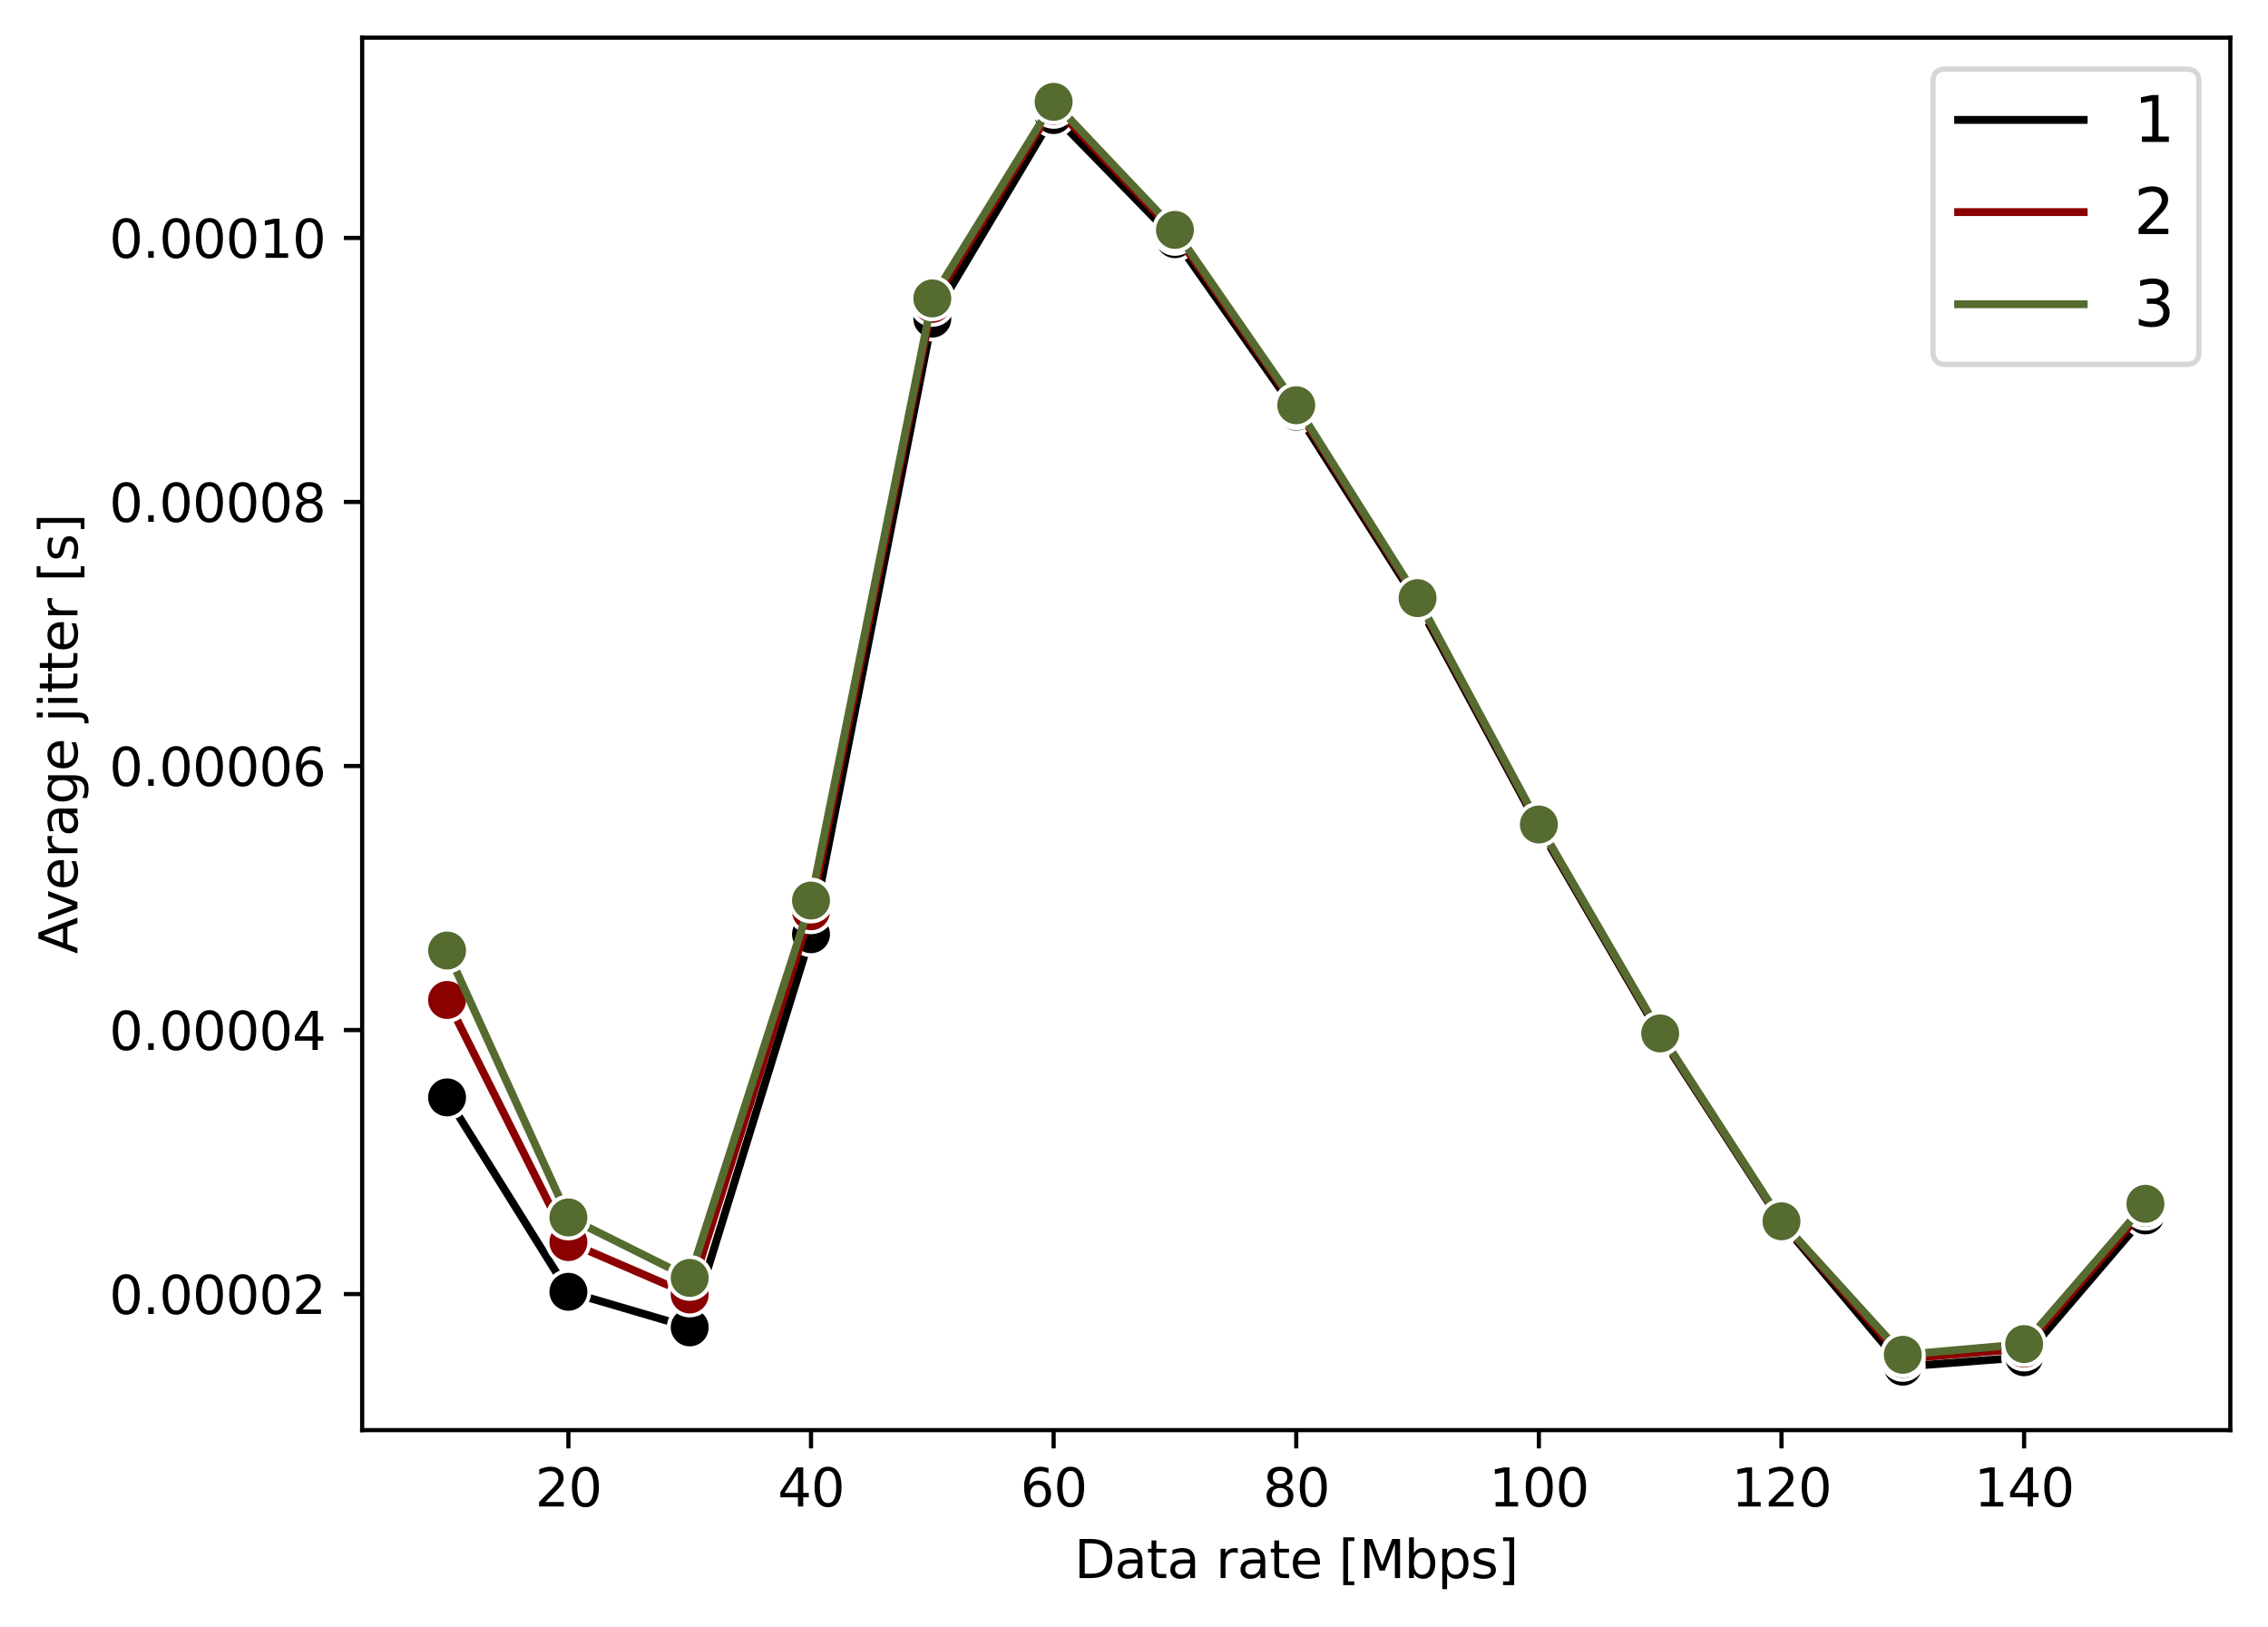 <?xml version="1.0" encoding="utf-8" standalone="no"?>
<!DOCTYPE svg PUBLIC "-//W3C//DTD SVG 1.1//EN"
  "http://www.w3.org/Graphics/SVG/1.1/DTD/svg11.dtd">
<svg xmlns:xlink="http://www.w3.org/1999/xlink" width="433.551pt" height="310.868pt" viewBox="0 0 433.551 310.868" xmlns="http://www.w3.org/2000/svg" version="1.1">
 <defs>
  <style type="text/css">*{stroke-linejoin: round; stroke-linecap: butt}</style>
 </defs>
 <g id="figure_1">
  <g id="patch_1">
   <path d="M 0 310.868 
L 433.551 310.868 
L 433.551 0 
L 0 0 
z
" style="fill: #ffffff"/>
  </g>
  <g id="axes_1">
   <g id="patch_2">
    <path d="M 69.231 273.312 
L 426.351 273.312 
L 426.351 7.2 
L 69.231 7.2 
z
" style="fill: #ffffff"/>
   </g>
   <g id="PolyCollection_1">
    <defs>
     <path id="mee1a168511" d="M 85.464 -101.332 
L 85.464 -100.957 
L 108.654 -63.939 
L 131.843 -57.167 
L 155.033 -132.274 
L 178.222 -249.82 
L 201.412 -288.757 
L 224.602 -265.092 
L 247.791 -232.127 
L 270.981 -195.64 
L 294.17 -152.739 
L 317.36 -112.93 
L 340.55 -77.197 
L 363.739 -49.652 
L 386.929 -51.412 
L 410.119 -78.564 
L 410.119 -78.599 
L 410.119 -78.599 
L 386.929 -51.546 
L 363.739 -49.696 
L 340.55 -77.218 
L 317.36 -112.952 
L 294.17 -152.799 
L 270.981 -195.697 
L 247.791 -232.286 
L 224.602 -265.267 
L 201.412 -289.064 
L 178.222 -250.233 
L 155.033 -132.377 
L 131.843 -57.202 
L 108.654 -64.021 
L 85.464 -101.332 
z
" style="stroke: #000000; stroke-opacity: 0.2"/>
    </defs>
    <g clip-path="url(#p63ffa110de)">
     <use xlink:href="#mee1a168511" x="0" y="310.868" style="fill-opacity: 0.2; stroke: #000000; stroke-opacity: 0.2"/>
    </g>
   </g>
   <g id="PolyCollection_2">
    <defs>
     <path id="m322ca38b95" d="M 85.464 -119.859 
L 85.464 -119.665 
L 108.654 -73.443 
L 131.843 -63.435 
L 155.033 -136.571 
L 178.222 -252.677 
L 201.412 -290.555 
L 224.602 -266.193 
L 247.791 -232.984 
L 270.981 -196.263 
L 294.17 -153.127 
L 317.36 -113.216 
L 340.55 -77.368 
L 363.739 -51.111 
L 386.929 -53.116 
L 410.119 -80.019 
L 410.119 -80.06 
L 410.119 -80.06 
L 386.929 -53.188 
L 363.739 -51.212 
L 340.55 -77.38 
L 317.36 -113.239 
L 294.17 -153.173 
L 270.981 -196.286 
L 247.791 -233.065 
L 224.602 -266.45 
L 201.412 -290.76 
L 178.222 -252.868 
L 155.033 -136.889 
L 131.843 -63.533 
L 108.654 -73.528 
L 85.464 -119.859 
z
" style="stroke: #8b0000; stroke-opacity: 0.2"/>
    </defs>
    <g clip-path="url(#p63ffa110de)">
     <use xlink:href="#m322ca38b95" x="0" y="310.868" style="fill: #8b0000; fill-opacity: 0.2; stroke: #8b0000; stroke-opacity: 0.2"/>
    </g>
   </g>
   <g id="PolyCollection_3">
    <defs>
     <path id="meb5cb6f6eb" d="M 85.464 -129.273 
L 85.464 -129.167 
L 108.654 -78.169 
L 131.843 -66.624 
L 155.033 -138.654 
L 178.222 -253.804 
L 201.412 -291.312 
L 224.602 -266.889 
L 247.791 -233.398 
L 270.981 -196.531 
L 294.17 -153.275 
L 317.36 -113.361 
L 340.55 -77.455 
L 363.739 -51.926 
L 386.929 -53.951 
L 410.119 -80.749 
L 410.119 -80.868 
L 410.119 -80.868 
L 386.929 -54.063 
L 363.739 -51.973 
L 340.55 -77.472 
L 317.36 -113.373 
L 294.17 -153.302 
L 270.981 -196.582 
L 247.791 -233.453 
L 224.602 -266.995 
L 201.412 -291.572 
L 178.222 -253.869 
L 155.033 -138.951 
L 131.843 -66.654 
L 108.654 -78.224 
L 85.464 -129.273 
z
" style="stroke: #556b2f; stroke-opacity: 0.2"/>
    </defs>
    <g clip-path="url(#p63ffa110de)">
     <use xlink:href="#meb5cb6f6eb" x="0" y="310.868" style="fill: #556b2f; fill-opacity: 0.2; stroke: #556b2f; stroke-opacity: 0.2"/>
    </g>
   </g>
   <g id="matplotlib.axis_1">
    <g id="xtick_1">
     <g id="line2d_1">
      <path d="M 108.654 273.312 
L 108.654 7.2 
" clip-path="url(#p63ffa110de)" style="fill: none; stroke-dasharray: 1.85,0.8; stroke-dashoffset: 0; stroke: #ffffff; stroke-width: 0.5"/>
     </g>
     <g id="line2d_2">
      <defs>
       <path id="m5319056cfe" d="M 0 0 
L 0 3.5 
" style="stroke: #000000; stroke-width: 0.8"/>
      </defs>
      <g>
       <use xlink:href="#m5319056cfe" x="108.654" y="273.312" style="stroke: #000000; stroke-width: 0.8"/>
      </g>
     </g>
     <g id="text_1">
      <!-- 20 -->
      <g transform="translate(102.291 287.91) scale(0.1 -0.1)">
       <defs>
        <path id="DejaVuSans-32" d="M 1228 531 
L 3431 531 
L 3431 0 
L 469 0 
L 469 531 
Q 828 903 1448 1529 
Q 2069 2156 2228 2338 
Q 2531 2678 2651 2914 
Q 2772 3150 2772 3378 
Q 2772 3750 2511 3984 
Q 2250 4219 1831 4219 
Q 1534 4219 1204 4116 
Q 875 4013 500 3803 
L 500 4441 
Q 881 4594 1212 4672 
Q 1544 4750 1819 4750 
Q 2544 4750 2975 4387 
Q 3406 4025 3406 3419 
Q 3406 3131 3298 2873 
Q 3191 2616 2906 2266 
Q 2828 2175 2409 1742 
Q 1991 1309 1228 531 
z
" transform="scale(0.016)"/>
        <path id="DejaVuSans-30" d="M 2034 4250 
Q 1547 4250 1301 3770 
Q 1056 3291 1056 2328 
Q 1056 1369 1301 889 
Q 1547 409 2034 409 
Q 2525 409 2770 889 
Q 3016 1369 3016 2328 
Q 3016 3291 2770 3770 
Q 2525 4250 2034 4250 
z
M 2034 4750 
Q 2819 4750 3233 4129 
Q 3647 3509 3647 2328 
Q 3647 1150 3233 529 
Q 2819 -91 2034 -91 
Q 1250 -91 836 529 
Q 422 1150 422 2328 
Q 422 3509 836 4129 
Q 1250 4750 2034 4750 
z
" transform="scale(0.016)"/>
       </defs>
       <use xlink:href="#DejaVuSans-32"/>
       <use xlink:href="#DejaVuSans-30" x="63.623"/>
      </g>
     </g>
    </g>
    <g id="xtick_2">
     <g id="line2d_3">
      <path d="M 155.033 273.312 
L 155.033 7.2 
" clip-path="url(#p63ffa110de)" style="fill: none; stroke-dasharray: 1.85,0.8; stroke-dashoffset: 0; stroke: #ffffff; stroke-width: 0.5"/>
     </g>
     <g id="line2d_4">
      <g>
       <use xlink:href="#m5319056cfe" x="155.033" y="273.312" style="stroke: #000000; stroke-width: 0.8"/>
      </g>
     </g>
     <g id="text_2">
      <!-- 40 -->
      <g transform="translate(148.67 287.91) scale(0.1 -0.1)">
       <defs>
        <path id="DejaVuSans-34" d="M 2419 4116 
L 825 1625 
L 2419 1625 
L 2419 4116 
z
M 2253 4666 
L 3047 4666 
L 3047 1625 
L 3713 1625 
L 3713 1100 
L 3047 1100 
L 3047 0 
L 2419 0 
L 2419 1100 
L 313 1100 
L 313 1709 
L 2253 4666 
z
" transform="scale(0.016)"/>
       </defs>
       <use xlink:href="#DejaVuSans-34"/>
       <use xlink:href="#DejaVuSans-30" x="63.623"/>
      </g>
     </g>
    </g>
    <g id="xtick_3">
     <g id="line2d_5">
      <path d="M 201.412 273.312 
L 201.412 7.2 
" clip-path="url(#p63ffa110de)" style="fill: none; stroke-dasharray: 1.85,0.8; stroke-dashoffset: 0; stroke: #ffffff; stroke-width: 0.5"/>
     </g>
     <g id="line2d_6">
      <g>
       <use xlink:href="#m5319056cfe" x="201.412" y="273.312" style="stroke: #000000; stroke-width: 0.8"/>
      </g>
     </g>
     <g id="text_3">
      <!-- 60 -->
      <g transform="translate(195.05 287.91) scale(0.1 -0.1)">
       <defs>
        <path id="DejaVuSans-36" d="M 2113 2584 
Q 1688 2584 1439 2293 
Q 1191 2003 1191 1497 
Q 1191 994 1439 701 
Q 1688 409 2113 409 
Q 2538 409 2786 701 
Q 3034 994 3034 1497 
Q 3034 2003 2786 2293 
Q 2538 2584 2113 2584 
z
M 3366 4563 
L 3366 3988 
Q 3128 4100 2886 4159 
Q 2644 4219 2406 4219 
Q 1781 4219 1451 3797 
Q 1122 3375 1075 2522 
Q 1259 2794 1537 2939 
Q 1816 3084 2150 3084 
Q 2853 3084 3261 2657 
Q 3669 2231 3669 1497 
Q 3669 778 3244 343 
Q 2819 -91 2113 -91 
Q 1303 -91 875 529 
Q 447 1150 447 2328 
Q 447 3434 972 4092 
Q 1497 4750 2381 4750 
Q 2619 4750 2861 4703 
Q 3103 4656 3366 4563 
z
" transform="scale(0.016)"/>
       </defs>
       <use xlink:href="#DejaVuSans-36"/>
       <use xlink:href="#DejaVuSans-30" x="63.623"/>
      </g>
     </g>
    </g>
    <g id="xtick_4">
     <g id="line2d_7">
      <path d="M 247.791 273.312 
L 247.791 7.2 
" clip-path="url(#p63ffa110de)" style="fill: none; stroke-dasharray: 1.85,0.8; stroke-dashoffset: 0; stroke: #ffffff; stroke-width: 0.5"/>
     </g>
     <g id="line2d_8">
      <g>
       <use xlink:href="#m5319056cfe" x="247.791" y="273.312" style="stroke: #000000; stroke-width: 0.8"/>
      </g>
     </g>
     <g id="text_4">
      <!-- 80 -->
      <g transform="translate(241.429 287.91) scale(0.1 -0.1)">
       <defs>
        <path id="DejaVuSans-38" d="M 2034 2216 
Q 1584 2216 1326 1975 
Q 1069 1734 1069 1313 
Q 1069 891 1326 650 
Q 1584 409 2034 409 
Q 2484 409 2743 651 
Q 3003 894 3003 1313 
Q 3003 1734 2745 1975 
Q 2488 2216 2034 2216 
z
M 1403 2484 
Q 997 2584 770 2862 
Q 544 3141 544 3541 
Q 544 4100 942 4425 
Q 1341 4750 2034 4750 
Q 2731 4750 3128 4425 
Q 3525 4100 3525 3541 
Q 3525 3141 3298 2862 
Q 3072 2584 2669 2484 
Q 3125 2378 3379 2068 
Q 3634 1759 3634 1313 
Q 3634 634 3220 271 
Q 2806 -91 2034 -91 
Q 1263 -91 848 271 
Q 434 634 434 1313 
Q 434 1759 690 2068 
Q 947 2378 1403 2484 
z
M 1172 3481 
Q 1172 3119 1398 2916 
Q 1625 2713 2034 2713 
Q 2441 2713 2670 2916 
Q 2900 3119 2900 3481 
Q 2900 3844 2670 4047 
Q 2441 4250 2034 4250 
Q 1625 4250 1398 4047 
Q 1172 3844 1172 3481 
z
" transform="scale(0.016)"/>
       </defs>
       <use xlink:href="#DejaVuSans-38"/>
       <use xlink:href="#DejaVuSans-30" x="63.623"/>
      </g>
     </g>
    </g>
    <g id="xtick_5">
     <g id="line2d_9">
      <path d="M 294.17 273.312 
L 294.17 7.2 
" clip-path="url(#p63ffa110de)" style="fill: none; stroke-dasharray: 1.85,0.8; stroke-dashoffset: 0; stroke: #ffffff; stroke-width: 0.5"/>
     </g>
     <g id="line2d_10">
      <g>
       <use xlink:href="#m5319056cfe" x="294.17" y="273.312" style="stroke: #000000; stroke-width: 0.8"/>
      </g>
     </g>
     <g id="text_5">
      <!-- 100 -->
      <g transform="translate(284.627 287.91) scale(0.1 -0.1)">
       <defs>
        <path id="DejaVuSans-31" d="M 794 531 
L 1825 531 
L 1825 4091 
L 703 3866 
L 703 4441 
L 1819 4666 
L 2450 4666 
L 2450 531 
L 3481 531 
L 3481 0 
L 794 0 
L 794 531 
z
" transform="scale(0.016)"/>
       </defs>
       <use xlink:href="#DejaVuSans-31"/>
       <use xlink:href="#DejaVuSans-30" x="63.623"/>
       <use xlink:href="#DejaVuSans-30" x="127.246"/>
      </g>
     </g>
    </g>
    <g id="xtick_6">
     <g id="line2d_11">
      <path d="M 340.55 273.312 
L 340.55 7.2 
" clip-path="url(#p63ffa110de)" style="fill: none; stroke-dasharray: 1.85,0.8; stroke-dashoffset: 0; stroke: #ffffff; stroke-width: 0.5"/>
     </g>
     <g id="line2d_12">
      <g>
       <use xlink:href="#m5319056cfe" x="340.55" y="273.312" style="stroke: #000000; stroke-width: 0.8"/>
      </g>
     </g>
     <g id="text_6">
      <!-- 120 -->
      <g transform="translate(331.006 287.91) scale(0.1 -0.1)">
       <use xlink:href="#DejaVuSans-31"/>
       <use xlink:href="#DejaVuSans-32" x="63.623"/>
       <use xlink:href="#DejaVuSans-30" x="127.246"/>
      </g>
     </g>
    </g>
    <g id="xtick_7">
     <g id="line2d_13">
      <path d="M 386.929 273.312 
L 386.929 7.2 
" clip-path="url(#p63ffa110de)" style="fill: none; stroke-dasharray: 1.85,0.8; stroke-dashoffset: 0; stroke: #ffffff; stroke-width: 0.5"/>
     </g>
     <g id="line2d_14">
      <g>
       <use xlink:href="#m5319056cfe" x="386.929" y="273.312" style="stroke: #000000; stroke-width: 0.8"/>
      </g>
     </g>
     <g id="text_7">
      <!-- 140 -->
      <g transform="translate(377.385 287.91) scale(0.1 -0.1)">
       <use xlink:href="#DejaVuSans-31"/>
       <use xlink:href="#DejaVuSans-34" x="63.623"/>
       <use xlink:href="#DejaVuSans-30" x="127.246"/>
      </g>
     </g>
    </g>
    <g id="text_8">
     <!-- Data rate [Mbps] -->
     <g transform="translate(205.35 301.589) scale(0.1 -0.1)">
      <defs>
       <path id="DejaVuSans-44" d="M 1259 4147 
L 1259 519 
L 2022 519 
Q 2988 519 3436 956 
Q 3884 1394 3884 2338 
Q 3884 3275 3436 3711 
Q 2988 4147 2022 4147 
L 1259 4147 
z
M 628 4666 
L 1925 4666 
Q 3281 4666 3915 4102 
Q 4550 3538 4550 2338 
Q 4550 1131 3912 565 
Q 3275 0 1925 0 
L 628 0 
L 628 4666 
z
" transform="scale(0.016)"/>
       <path id="DejaVuSans-61" d="M 2194 1759 
Q 1497 1759 1228 1600 
Q 959 1441 959 1056 
Q 959 750 1161 570 
Q 1363 391 1709 391 
Q 2188 391 2477 730 
Q 2766 1069 2766 1631 
L 2766 1759 
L 2194 1759 
z
M 3341 1997 
L 3341 0 
L 2766 0 
L 2766 531 
Q 2569 213 2275 61 
Q 1981 -91 1556 -91 
Q 1019 -91 701 211 
Q 384 513 384 1019 
Q 384 1609 779 1909 
Q 1175 2209 1959 2209 
L 2766 2209 
L 2766 2266 
Q 2766 2663 2505 2880 
Q 2244 3097 1772 3097 
Q 1472 3097 1187 3025 
Q 903 2953 641 2809 
L 641 3341 
Q 956 3463 1253 3523 
Q 1550 3584 1831 3584 
Q 2591 3584 2966 3190 
Q 3341 2797 3341 1997 
z
" transform="scale(0.016)"/>
       <path id="DejaVuSans-74" d="M 1172 4494 
L 1172 3500 
L 2356 3500 
L 2356 3053 
L 1172 3053 
L 1172 1153 
Q 1172 725 1289 603 
Q 1406 481 1766 481 
L 2356 481 
L 2356 0 
L 1766 0 
Q 1100 0 847 248 
Q 594 497 594 1153 
L 594 3053 
L 172 3053 
L 172 3500 
L 594 3500 
L 594 4494 
L 1172 4494 
z
" transform="scale(0.016)"/>
       <path id="DejaVuSans-20" transform="scale(0.016)"/>
       <path id="DejaVuSans-72" d="M 2631 2963 
Q 2534 3019 2420 3045 
Q 2306 3072 2169 3072 
Q 1681 3072 1420 2755 
Q 1159 2438 1159 1844 
L 1159 0 
L 581 0 
L 581 3500 
L 1159 3500 
L 1159 2956 
Q 1341 3275 1631 3429 
Q 1922 3584 2338 3584 
Q 2397 3584 2469 3576 
Q 2541 3569 2628 3553 
L 2631 2963 
z
" transform="scale(0.016)"/>
       <path id="DejaVuSans-65" d="M 3597 1894 
L 3597 1613 
L 953 1613 
Q 991 1019 1311 708 
Q 1631 397 2203 397 
Q 2534 397 2845 478 
Q 3156 559 3463 722 
L 3463 178 
Q 3153 47 2828 -22 
Q 2503 -91 2169 -91 
Q 1331 -91 842 396 
Q 353 884 353 1716 
Q 353 2575 817 3079 
Q 1281 3584 2069 3584 
Q 2775 3584 3186 3129 
Q 3597 2675 3597 1894 
z
M 3022 2063 
Q 3016 2534 2758 2815 
Q 2500 3097 2075 3097 
Q 1594 3097 1305 2825 
Q 1016 2553 972 2059 
L 3022 2063 
z
" transform="scale(0.016)"/>
       <path id="DejaVuSans-5b" d="M 550 4863 
L 1875 4863 
L 1875 4416 
L 1125 4416 
L 1125 -397 
L 1875 -397 
L 1875 -844 
L 550 -844 
L 550 4863 
z
" transform="scale(0.016)"/>
       <path id="DejaVuSans-4d" d="M 628 4666 
L 1569 4666 
L 2759 1491 
L 3956 4666 
L 4897 4666 
L 4897 0 
L 4281 0 
L 4281 4097 
L 3078 897 
L 2444 897 
L 1241 4097 
L 1241 0 
L 628 0 
L 628 4666 
z
" transform="scale(0.016)"/>
       <path id="DejaVuSans-62" d="M 3116 1747 
Q 3116 2381 2855 2742 
Q 2594 3103 2138 3103 
Q 1681 3103 1420 2742 
Q 1159 2381 1159 1747 
Q 1159 1113 1420 752 
Q 1681 391 2138 391 
Q 2594 391 2855 752 
Q 3116 1113 3116 1747 
z
M 1159 2969 
Q 1341 3281 1617 3432 
Q 1894 3584 2278 3584 
Q 2916 3584 3314 3078 
Q 3713 2572 3713 1747 
Q 3713 922 3314 415 
Q 2916 -91 2278 -91 
Q 1894 -91 1617 61 
Q 1341 213 1159 525 
L 1159 0 
L 581 0 
L 581 4863 
L 1159 4863 
L 1159 2969 
z
" transform="scale(0.016)"/>
       <path id="DejaVuSans-70" d="M 1159 525 
L 1159 -1331 
L 581 -1331 
L 581 3500 
L 1159 3500 
L 1159 2969 
Q 1341 3281 1617 3432 
Q 1894 3584 2278 3584 
Q 2916 3584 3314 3078 
Q 3713 2572 3713 1747 
Q 3713 922 3314 415 
Q 2916 -91 2278 -91 
Q 1894 -91 1617 61 
Q 1341 213 1159 525 
z
M 3116 1747 
Q 3116 2381 2855 2742 
Q 2594 3103 2138 3103 
Q 1681 3103 1420 2742 
Q 1159 2381 1159 1747 
Q 1159 1113 1420 752 
Q 1681 391 2138 391 
Q 2594 391 2855 752 
Q 3116 1113 3116 1747 
z
" transform="scale(0.016)"/>
       <path id="DejaVuSans-73" d="M 2834 3397 
L 2834 2853 
Q 2591 2978 2328 3040 
Q 2066 3103 1784 3103 
Q 1356 3103 1142 2972 
Q 928 2841 928 2578 
Q 928 2378 1081 2264 
Q 1234 2150 1697 2047 
L 1894 2003 
Q 2506 1872 2764 1633 
Q 3022 1394 3022 966 
Q 3022 478 2636 193 
Q 2250 -91 1575 -91 
Q 1294 -91 989 -36 
Q 684 19 347 128 
L 347 722 
Q 666 556 975 473 
Q 1284 391 1588 391 
Q 1994 391 2212 530 
Q 2431 669 2431 922 
Q 2431 1156 2273 1281 
Q 2116 1406 1581 1522 
L 1381 1569 
Q 847 1681 609 1914 
Q 372 2147 372 2553 
Q 372 3047 722 3315 
Q 1072 3584 1716 3584 
Q 2034 3584 2315 3537 
Q 2597 3491 2834 3397 
z
" transform="scale(0.016)"/>
       <path id="DejaVuSans-5d" d="M 1947 4863 
L 1947 -844 
L 622 -844 
L 622 -397 
L 1369 -397 
L 1369 4416 
L 622 4416 
L 622 4863 
L 1947 4863 
z
" transform="scale(0.016)"/>
      </defs>
      <use xlink:href="#DejaVuSans-44"/>
      <use xlink:href="#DejaVuSans-61" x="77.002"/>
      <use xlink:href="#DejaVuSans-74" x="138.281"/>
      <use xlink:href="#DejaVuSans-61" x="177.49"/>
      <use xlink:href="#DejaVuSans-20" x="238.77"/>
      <use xlink:href="#DejaVuSans-72" x="270.557"/>
      <use xlink:href="#DejaVuSans-61" x="311.67"/>
      <use xlink:href="#DejaVuSans-74" x="372.949"/>
      <use xlink:href="#DejaVuSans-65" x="412.158"/>
      <use xlink:href="#DejaVuSans-20" x="473.682"/>
      <use xlink:href="#DejaVuSans-5b" x="505.469"/>
      <use xlink:href="#DejaVuSans-4d" x="544.482"/>
      <use xlink:href="#DejaVuSans-62" x="630.762"/>
      <use xlink:href="#DejaVuSans-70" x="694.238"/>
      <use xlink:href="#DejaVuSans-73" x="757.715"/>
      <use xlink:href="#DejaVuSans-5d" x="809.814"/>
     </g>
    </g>
   </g>
   <g id="matplotlib.axis_2">
    <g id="ytick_1">
     <g id="line2d_15">
      <path d="M 69.231 247.316 
L 426.351 247.316 
" clip-path="url(#p63ffa110de)" style="fill: none; stroke-dasharray: 1.85,0.8; stroke-dashoffset: 0; stroke: #ffffff; stroke-width: 0.5"/>
     </g>
     <g id="line2d_16">
      <defs>
       <path id="m507fa3a4cc" d="M 0 0 
L -3.5 0 
" style="stroke: #000000; stroke-width: 0.8"/>
      </defs>
      <g>
       <use xlink:href="#m507fa3a4cc" x="69.231" y="247.316" style="stroke: #000000; stroke-width: 0.8"/>
      </g>
     </g>
     <g id="text_9">
      <!-- 0.00002 -->
      <g transform="translate(20.878 251.115) scale(0.1 -0.1)">
       <defs>
        <path id="DejaVuSans-2e" d="M 684 794 
L 1344 794 
L 1344 0 
L 684 0 
L 684 794 
z
" transform="scale(0.016)"/>
       </defs>
       <use xlink:href="#DejaVuSans-30"/>
       <use xlink:href="#DejaVuSans-2e" x="63.623"/>
       <use xlink:href="#DejaVuSans-30" x="95.41"/>
       <use xlink:href="#DejaVuSans-30" x="159.033"/>
       <use xlink:href="#DejaVuSans-30" x="222.656"/>
       <use xlink:href="#DejaVuSans-30" x="286.279"/>
       <use xlink:href="#DejaVuSans-32" x="349.902"/>
      </g>
     </g>
    </g>
    <g id="ytick_2">
     <g id="line2d_17">
      <path d="M 69.231 196.855 
L 426.351 196.855 
" clip-path="url(#p63ffa110de)" style="fill: none; stroke-dasharray: 1.85,0.8; stroke-dashoffset: 0; stroke: #ffffff; stroke-width: 0.5"/>
     </g>
     <g id="line2d_18">
      <g>
       <use xlink:href="#m507fa3a4cc" x="69.231" y="196.855" style="stroke: #000000; stroke-width: 0.8"/>
      </g>
     </g>
     <g id="text_10">
      <!-- 0.00004 -->
      <g transform="translate(20.878 200.654) scale(0.1 -0.1)">
       <use xlink:href="#DejaVuSans-30"/>
       <use xlink:href="#DejaVuSans-2e" x="63.623"/>
       <use xlink:href="#DejaVuSans-30" x="95.41"/>
       <use xlink:href="#DejaVuSans-30" x="159.033"/>
       <use xlink:href="#DejaVuSans-30" x="222.656"/>
       <use xlink:href="#DejaVuSans-30" x="286.279"/>
       <use xlink:href="#DejaVuSans-34" x="349.902"/>
      </g>
     </g>
    </g>
    <g id="ytick_3">
     <g id="line2d_19">
      <path d="M 69.231 146.393 
L 426.351 146.393 
" clip-path="url(#p63ffa110de)" style="fill: none; stroke-dasharray: 1.85,0.8; stroke-dashoffset: 0; stroke: #ffffff; stroke-width: 0.5"/>
     </g>
     <g id="line2d_20">
      <g>
       <use xlink:href="#m507fa3a4cc" x="69.231" y="146.393" style="stroke: #000000; stroke-width: 0.8"/>
      </g>
     </g>
     <g id="text_11">
      <!-- 0.00006 -->
      <g transform="translate(20.878 150.192) scale(0.1 -0.1)">
       <use xlink:href="#DejaVuSans-30"/>
       <use xlink:href="#DejaVuSans-2e" x="63.623"/>
       <use xlink:href="#DejaVuSans-30" x="95.41"/>
       <use xlink:href="#DejaVuSans-30" x="159.033"/>
       <use xlink:href="#DejaVuSans-30" x="222.656"/>
       <use xlink:href="#DejaVuSans-30" x="286.279"/>
       <use xlink:href="#DejaVuSans-36" x="349.902"/>
      </g>
     </g>
    </g>
    <g id="ytick_4">
     <g id="line2d_21">
      <path d="M 69.231 95.932 
L 426.351 95.932 
" clip-path="url(#p63ffa110de)" style="fill: none; stroke-dasharray: 1.85,0.8; stroke-dashoffset: 0; stroke: #ffffff; stroke-width: 0.5"/>
     </g>
     <g id="line2d_22">
      <g>
       <use xlink:href="#m507fa3a4cc" x="69.231" y="95.932" style="stroke: #000000; stroke-width: 0.8"/>
      </g>
     </g>
     <g id="text_12">
      <!-- 0.00008 -->
      <g transform="translate(20.878 99.731) scale(0.1 -0.1)">
       <use xlink:href="#DejaVuSans-30"/>
       <use xlink:href="#DejaVuSans-2e" x="63.623"/>
       <use xlink:href="#DejaVuSans-30" x="95.41"/>
       <use xlink:href="#DejaVuSans-30" x="159.033"/>
       <use xlink:href="#DejaVuSans-30" x="222.656"/>
       <use xlink:href="#DejaVuSans-30" x="286.279"/>
       <use xlink:href="#DejaVuSans-38" x="349.902"/>
      </g>
     </g>
    </g>
    <g id="ytick_5">
     <g id="line2d_23">
      <path d="M 69.231 45.47 
L 426.351 45.47 
" clip-path="url(#p63ffa110de)" style="fill: none; stroke-dasharray: 1.85,0.8; stroke-dashoffset: 0; stroke: #ffffff; stroke-width: 0.5"/>
     </g>
     <g id="line2d_24">
      <g>
       <use xlink:href="#m507fa3a4cc" x="69.231" y="45.47" style="stroke: #000000; stroke-width: 0.8"/>
      </g>
     </g>
     <g id="text_13">
      <!-- 0.00010 -->
      <g transform="translate(20.878 49.27) scale(0.1 -0.1)">
       <use xlink:href="#DejaVuSans-30"/>
       <use xlink:href="#DejaVuSans-2e" x="63.623"/>
       <use xlink:href="#DejaVuSans-30" x="95.41"/>
       <use xlink:href="#DejaVuSans-30" x="159.033"/>
       <use xlink:href="#DejaVuSans-30" x="222.656"/>
       <use xlink:href="#DejaVuSans-31" x="286.279"/>
       <use xlink:href="#DejaVuSans-30" x="349.902"/>
      </g>
     </g>
    </g>
    <g id="text_14">
     <!-- Average jitter [s] -->
     <g transform="translate(14.798 182.304) rotate(-90) scale(0.1 -0.1)">
      <defs>
       <path id="DejaVuSans-41" d="M 2188 4044 
L 1331 1722 
L 3047 1722 
L 2188 4044 
z
M 1831 4666 
L 2547 4666 
L 4325 0 
L 3669 0 
L 3244 1197 
L 1141 1197 
L 716 0 
L 50 0 
L 1831 4666 
z
" transform="scale(0.016)"/>
       <path id="DejaVuSans-76" d="M 191 3500 
L 800 3500 
L 1894 563 
L 2988 3500 
L 3597 3500 
L 2284 0 
L 1503 0 
L 191 3500 
z
" transform="scale(0.016)"/>
       <path id="DejaVuSans-67" d="M 2906 1791 
Q 2906 2416 2648 2759 
Q 2391 3103 1925 3103 
Q 1463 3103 1205 2759 
Q 947 2416 947 1791 
Q 947 1169 1205 825 
Q 1463 481 1925 481 
Q 2391 481 2648 825 
Q 2906 1169 2906 1791 
z
M 3481 434 
Q 3481 -459 3084 -895 
Q 2688 -1331 1869 -1331 
Q 1566 -1331 1297 -1286 
Q 1028 -1241 775 -1147 
L 775 -588 
Q 1028 -725 1275 -790 
Q 1522 -856 1778 -856 
Q 2344 -856 2625 -561 
Q 2906 -266 2906 331 
L 2906 616 
Q 2728 306 2450 153 
Q 2172 0 1784 0 
Q 1141 0 747 490 
Q 353 981 353 1791 
Q 353 2603 747 3093 
Q 1141 3584 1784 3584 
Q 2172 3584 2450 3431 
Q 2728 3278 2906 2969 
L 2906 3500 
L 3481 3500 
L 3481 434 
z
" transform="scale(0.016)"/>
       <path id="DejaVuSans-6a" d="M 603 3500 
L 1178 3500 
L 1178 -63 
Q 1178 -731 923 -1031 
Q 669 -1331 103 -1331 
L -116 -1331 
L -116 -844 
L 38 -844 
Q 366 -844 484 -692 
Q 603 -541 603 -63 
L 603 3500 
z
M 603 4863 
L 1178 4863 
L 1178 4134 
L 603 4134 
L 603 4863 
z
" transform="scale(0.016)"/>
       <path id="DejaVuSans-69" d="M 603 3500 
L 1178 3500 
L 1178 0 
L 603 0 
L 603 3500 
z
M 603 4863 
L 1178 4863 
L 1178 4134 
L 603 4134 
L 603 4863 
z
" transform="scale(0.016)"/>
      </defs>
      <use xlink:href="#DejaVuSans-41"/>
      <use xlink:href="#DejaVuSans-76" x="62.533"/>
      <use xlink:href="#DejaVuSans-65" x="121.713"/>
      <use xlink:href="#DejaVuSans-72" x="183.236"/>
      <use xlink:href="#DejaVuSans-61" x="224.35"/>
      <use xlink:href="#DejaVuSans-67" x="285.629"/>
      <use xlink:href="#DejaVuSans-65" x="349.105"/>
      <use xlink:href="#DejaVuSans-20" x="410.629"/>
      <use xlink:href="#DejaVuSans-6a" x="442.416"/>
      <use xlink:href="#DejaVuSans-69" x="470.199"/>
      <use xlink:href="#DejaVuSans-74" x="497.982"/>
      <use xlink:href="#DejaVuSans-74" x="537.191"/>
      <use xlink:href="#DejaVuSans-65" x="576.4"/>
      <use xlink:href="#DejaVuSans-72" x="637.924"/>
      <use xlink:href="#DejaVuSans-20" x="679.037"/>
      <use xlink:href="#DejaVuSans-5b" x="710.824"/>
      <use xlink:href="#DejaVuSans-73" x="749.838"/>
      <use xlink:href="#DejaVuSans-5d" x="801.938"/>
     </g>
    </g>
   </g>
   <g id="line2d_25">
    <path d="M 85.464 209.729 
L 108.654 246.881 
L 131.843 253.682 
L 155.033 178.547 
L 178.222 60.89 
L 201.412 21.992 
L 224.602 45.712 
L 247.791 78.673 
L 270.981 115.198 
L 294.17 158.095 
L 317.36 197.924 
L 340.55 233.659 
L 363.739 261.192 
L 386.929 259.387 
L 410.119 232.289 
" clip-path="url(#p63ffa110de)" style="fill: none; stroke: #000000; stroke-width: 1.5; stroke-linecap: square"/>
    <defs>
     <path id="me3e2a037b8" d="M 0 4 
C 1.061 4 2.078 3.579 2.828 2.828 
C 3.579 2.078 4 1.061 4 0 
C 4 -1.061 3.579 -2.078 2.828 -2.828 
C 2.078 -3.579 1.061 -4 0 -4 
C -1.061 -4 -2.078 -3.579 -2.828 -2.828 
C -3.579 -2.078 -4 -1.061 -4 0 
C -4 1.061 -3.579 2.078 -2.828 2.828 
C -2.078 3.579 -1.061 4 0 4 
z
" style="stroke: #ffffff; stroke-width: 0.75"/>
    </defs>
    <g clip-path="url(#p63ffa110de)">
     <use xlink:href="#me3e2a037b8" x="85.464" y="209.729" style="stroke: #ffffff; stroke-width: 0.75"/>
     <use xlink:href="#me3e2a037b8" x="108.654" y="246.881" style="stroke: #ffffff; stroke-width: 0.75"/>
     <use xlink:href="#me3e2a037b8" x="131.843" y="253.682" style="stroke: #ffffff; stroke-width: 0.75"/>
     <use xlink:href="#me3e2a037b8" x="155.033" y="178.547" style="stroke: #ffffff; stroke-width: 0.75"/>
     <use xlink:href="#me3e2a037b8" x="178.222" y="60.89" style="stroke: #ffffff; stroke-width: 0.75"/>
     <use xlink:href="#me3e2a037b8" x="201.412" y="21.992" style="stroke: #ffffff; stroke-width: 0.75"/>
     <use xlink:href="#me3e2a037b8" x="224.602" y="45.712" style="stroke: #ffffff; stroke-width: 0.75"/>
     <use xlink:href="#me3e2a037b8" x="247.791" y="78.673" style="stroke: #ffffff; stroke-width: 0.75"/>
     <use xlink:href="#me3e2a037b8" x="270.981" y="115.198" style="stroke: #ffffff; stroke-width: 0.75"/>
     <use xlink:href="#me3e2a037b8" x="294.17" y="158.095" style="stroke: #ffffff; stroke-width: 0.75"/>
     <use xlink:href="#me3e2a037b8" x="317.36" y="197.924" style="stroke: #ffffff; stroke-width: 0.75"/>
     <use xlink:href="#me3e2a037b8" x="340.55" y="233.659" style="stroke: #ffffff; stroke-width: 0.75"/>
     <use xlink:href="#me3e2a037b8" x="363.739" y="261.192" style="stroke: #ffffff; stroke-width: 0.75"/>
     <use xlink:href="#me3e2a037b8" x="386.929" y="259.387" style="stroke: #ffffff; stroke-width: 0.75"/>
     <use xlink:href="#me3e2a037b8" x="410.119" y="232.289" style="stroke: #ffffff; stroke-width: 0.75"/>
    </g>
   </g>
   <g id="line2d_26">
    <path d="M 85.464 191.108 
L 108.654 237.387 
L 131.843 247.395 
L 155.033 174.156 
L 178.222 58.077 
L 201.412 20.234 
L 224.602 44.517 
L 247.791 77.852 
L 270.981 114.596 
L 294.17 157.713 
L 317.36 197.642 
L 340.55 233.494 
L 363.739 259.702 
L 386.929 257.728 
L 410.119 230.823 
" clip-path="url(#p63ffa110de)" style="fill: none; stroke: #8b0000; stroke-width: 1.5; stroke-linecap: square"/>
    <defs>
     <path id="m56377001e8" d="M 0 4 
C 1.061 4 2.078 3.579 2.828 2.828 
C 3.579 2.078 4 1.061 4 0 
C 4 -1.061 3.579 -2.078 2.828 -2.828 
C 2.078 -3.579 1.061 -4 0 -4 
C -1.061 -4 -2.078 -3.579 -2.828 -2.828 
C -3.579 -2.078 -4 -1.061 -4 0 
C -4 1.061 -3.579 2.078 -2.828 2.828 
C -2.078 3.579 -1.061 4 0 4 
z
" style="stroke: #ffffff; stroke-width: 0.75"/>
    </defs>
    <g clip-path="url(#p63ffa110de)">
     <use xlink:href="#m56377001e8" x="85.464" y="191.108" style="fill: #8b0000; stroke: #ffffff; stroke-width: 0.75"/>
     <use xlink:href="#m56377001e8" x="108.654" y="237.387" style="fill: #8b0000; stroke: #ffffff; stroke-width: 0.75"/>
     <use xlink:href="#m56377001e8" x="131.843" y="247.395" style="fill: #8b0000; stroke: #ffffff; stroke-width: 0.75"/>
     <use xlink:href="#m56377001e8" x="155.033" y="174.156" style="fill: #8b0000; stroke: #ffffff; stroke-width: 0.75"/>
     <use xlink:href="#m56377001e8" x="178.222" y="58.077" style="fill: #8b0000; stroke: #ffffff; stroke-width: 0.75"/>
     <use xlink:href="#m56377001e8" x="201.412" y="20.234" style="fill: #8b0000; stroke: #ffffff; stroke-width: 0.75"/>
     <use xlink:href="#m56377001e8" x="224.602" y="44.517" style="fill: #8b0000; stroke: #ffffff; stroke-width: 0.75"/>
     <use xlink:href="#m56377001e8" x="247.791" y="77.852" style="fill: #8b0000; stroke: #ffffff; stroke-width: 0.75"/>
     <use xlink:href="#m56377001e8" x="270.981" y="114.596" style="fill: #8b0000; stroke: #ffffff; stroke-width: 0.75"/>
     <use xlink:href="#m56377001e8" x="294.17" y="157.713" style="fill: #8b0000; stroke: #ffffff; stroke-width: 0.75"/>
     <use xlink:href="#m56377001e8" x="317.36" y="197.642" style="fill: #8b0000; stroke: #ffffff; stroke-width: 0.75"/>
     <use xlink:href="#m56377001e8" x="340.55" y="233.494" style="fill: #8b0000; stroke: #ffffff; stroke-width: 0.75"/>
     <use xlink:href="#m56377001e8" x="363.739" y="259.702" style="fill: #8b0000; stroke: #ffffff; stroke-width: 0.75"/>
     <use xlink:href="#m56377001e8" x="386.929" y="257.728" style="fill: #8b0000; stroke: #ffffff; stroke-width: 0.75"/>
     <use xlink:href="#m56377001e8" x="410.119" y="230.823" style="fill: #8b0000; stroke: #ffffff; stroke-width: 0.75"/>
    </g>
   </g>
   <g id="line2d_27">
    <path d="M 85.464 181.662 
L 108.654 232.672 
L 131.843 244.229 
L 155.033 172.106 
L 178.222 57.028 
L 201.412 19.463 
L 224.602 43.938 
L 247.791 77.445 
L 270.981 114.311 
L 294.17 157.577 
L 317.36 197.503 
L 340.55 233.407 
L 363.739 258.924 
L 386.929 256.874 
L 410.119 230.065 
" clip-path="url(#p63ffa110de)" style="fill: none; stroke: #556b2f; stroke-width: 1.5; stroke-linecap: square"/>
    <defs>
     <path id="m52e2e1c7a3" d="M 0 4 
C 1.061 4 2.078 3.579 2.828 2.828 
C 3.579 2.078 4 1.061 4 0 
C 4 -1.061 3.579 -2.078 2.828 -2.828 
C 2.078 -3.579 1.061 -4 0 -4 
C -1.061 -4 -2.078 -3.579 -2.828 -2.828 
C -3.579 -2.078 -4 -1.061 -4 0 
C -4 1.061 -3.579 2.078 -2.828 2.828 
C -2.078 3.579 -1.061 4 0 4 
z
" style="stroke: #ffffff; stroke-width: 0.75"/>
    </defs>
    <g clip-path="url(#p63ffa110de)">
     <use xlink:href="#m52e2e1c7a3" x="85.464" y="181.662" style="fill: #556b2f; stroke: #ffffff; stroke-width: 0.75"/>
     <use xlink:href="#m52e2e1c7a3" x="108.654" y="232.672" style="fill: #556b2f; stroke: #ffffff; stroke-width: 0.75"/>
     <use xlink:href="#m52e2e1c7a3" x="131.843" y="244.229" style="fill: #556b2f; stroke: #ffffff; stroke-width: 0.75"/>
     <use xlink:href="#m52e2e1c7a3" x="155.033" y="172.106" style="fill: #556b2f; stroke: #ffffff; stroke-width: 0.75"/>
     <use xlink:href="#m52e2e1c7a3" x="178.222" y="57.028" style="fill: #556b2f; stroke: #ffffff; stroke-width: 0.75"/>
     <use xlink:href="#m52e2e1c7a3" x="201.412" y="19.463" style="fill: #556b2f; stroke: #ffffff; stroke-width: 0.75"/>
     <use xlink:href="#m52e2e1c7a3" x="224.602" y="43.938" style="fill: #556b2f; stroke: #ffffff; stroke-width: 0.75"/>
     <use xlink:href="#m52e2e1c7a3" x="247.791" y="77.445" style="fill: #556b2f; stroke: #ffffff; stroke-width: 0.75"/>
     <use xlink:href="#m52e2e1c7a3" x="270.981" y="114.311" style="fill: #556b2f; stroke: #ffffff; stroke-width: 0.75"/>
     <use xlink:href="#m52e2e1c7a3" x="294.17" y="157.577" style="fill: #556b2f; stroke: #ffffff; stroke-width: 0.75"/>
     <use xlink:href="#m52e2e1c7a3" x="317.36" y="197.503" style="fill: #556b2f; stroke: #ffffff; stroke-width: 0.75"/>
     <use xlink:href="#m52e2e1c7a3" x="340.55" y="233.407" style="fill: #556b2f; stroke: #ffffff; stroke-width: 0.75"/>
     <use xlink:href="#m52e2e1c7a3" x="363.739" y="258.924" style="fill: #556b2f; stroke: #ffffff; stroke-width: 0.75"/>
     <use xlink:href="#m52e2e1c7a3" x="386.929" y="256.874" style="fill: #556b2f; stroke: #ffffff; stroke-width: 0.75"/>
     <use xlink:href="#m52e2e1c7a3" x="410.119" y="230.065" style="fill: #556b2f; stroke: #ffffff; stroke-width: 0.75"/>
    </g>
   </g>
   <g id="line2d_28"/>
   <g id="line2d_29"/>
   <g id="line2d_30"/>
   <g id="line2d_31"/>
   <g id="line2d_32"/>
   <g id="line2d_33"/>
   <g id="patch_3">
    <path d="M 69.231 273.312 
L 69.231 7.2 
" style="fill: none; stroke: #000000; stroke-width: 0.8; stroke-linejoin: miter; stroke-linecap: square"/>
   </g>
   <g id="patch_4">
    <path d="M 426.351 273.312 
L 426.351 7.2 
" style="fill: none; stroke: #000000; stroke-width: 0.8; stroke-linejoin: miter; stroke-linecap: square"/>
   </g>
   <g id="patch_5">
    <path d="M 69.231 273.312 
L 426.351 273.312 
" style="fill: none; stroke: #000000; stroke-width: 0.8; stroke-linejoin: miter; stroke-linecap: square"/>
   </g>
   <g id="patch_6">
    <path d="M 69.231 7.2 
L 426.351 7.2 
" style="fill: none; stroke: #000000; stroke-width: 0.8; stroke-linejoin: miter; stroke-linecap: square"/>
   </g>
   <g id="legend_1">
    <g id="patch_7">
     <path d="M 371.916 69.641 
L 417.951 69.641 
Q 420.351 69.641 420.351 67.241 
L 420.351 15.6 
Q 420.351 13.2 417.951 13.2 
L 371.916 13.2 
Q 369.516 13.2 369.516 15.6 
L 369.516 67.241 
Q 369.516 69.641 371.916 69.641 
z
" style="fill: #ffffff; opacity: 0.8; stroke: #cccccc; stroke-linejoin: miter"/>
    </g>
    <g id="line2d_34">
     <path d="M 374.316 22.918 
L 386.316 22.918 
L 398.316 22.918 
" style="fill: none; stroke: #000000; stroke-width: 1.5; stroke-linecap: square"/>
    </g>
    <g id="text_15">
     <!-- 1 -->
     <g transform="translate(407.916 27.118) scale(0.12 -0.12)">
      <use xlink:href="#DejaVuSans-31"/>
     </g>
    </g>
    <g id="line2d_35">
     <path d="M 374.316 40.532 
L 386.316 40.532 
L 398.316 40.532 
" style="fill: none; stroke: #8b0000; stroke-width: 1.5; stroke-linecap: square"/>
    </g>
    <g id="text_16">
     <!-- 2 -->
     <g transform="translate(407.916 44.732) scale(0.12 -0.12)">
      <use xlink:href="#DejaVuSans-32"/>
     </g>
    </g>
    <g id="line2d_36">
     <path d="M 374.316 58.146 
L 386.316 58.146 
L 398.316 58.146 
" style="fill: none; stroke: #556b2f; stroke-width: 1.5; stroke-linecap: square"/>
    </g>
    <g id="text_17">
     <!-- 3 -->
     <g transform="translate(407.916 62.346) scale(0.12 -0.12)">
      <defs>
       <path id="DejaVuSans-33" d="M 2597 2516 
Q 3050 2419 3304 2112 
Q 3559 1806 3559 1356 
Q 3559 666 3084 287 
Q 2609 -91 1734 -91 
Q 1441 -91 1130 -33 
Q 819 25 488 141 
L 488 750 
Q 750 597 1062 519 
Q 1375 441 1716 441 
Q 2309 441 2620 675 
Q 2931 909 2931 1356 
Q 2931 1769 2642 2001 
Q 2353 2234 1838 2234 
L 1294 2234 
L 1294 2753 
L 1863 2753 
Q 2328 2753 2575 2939 
Q 2822 3125 2822 3475 
Q 2822 3834 2567 4026 
Q 2313 4219 1838 4219 
Q 1578 4219 1281 4162 
Q 984 4106 628 3988 
L 628 4550 
Q 988 4650 1302 4700 
Q 1616 4750 1894 4750 
Q 2613 4750 3031 4423 
Q 3450 4097 3450 3541 
Q 3450 3153 3228 2886 
Q 3006 2619 2597 2516 
z
" transform="scale(0.016)"/>
      </defs>
      <use xlink:href="#DejaVuSans-33"/>
     </g>
    </g>
   </g>
  </g>
 </g>
 <defs>
  <clipPath id="p63ffa110de">
   <rect x="69.231" y="7.2" width="357.12" height="266.112"/>
  </clipPath>
 </defs>
</svg>

